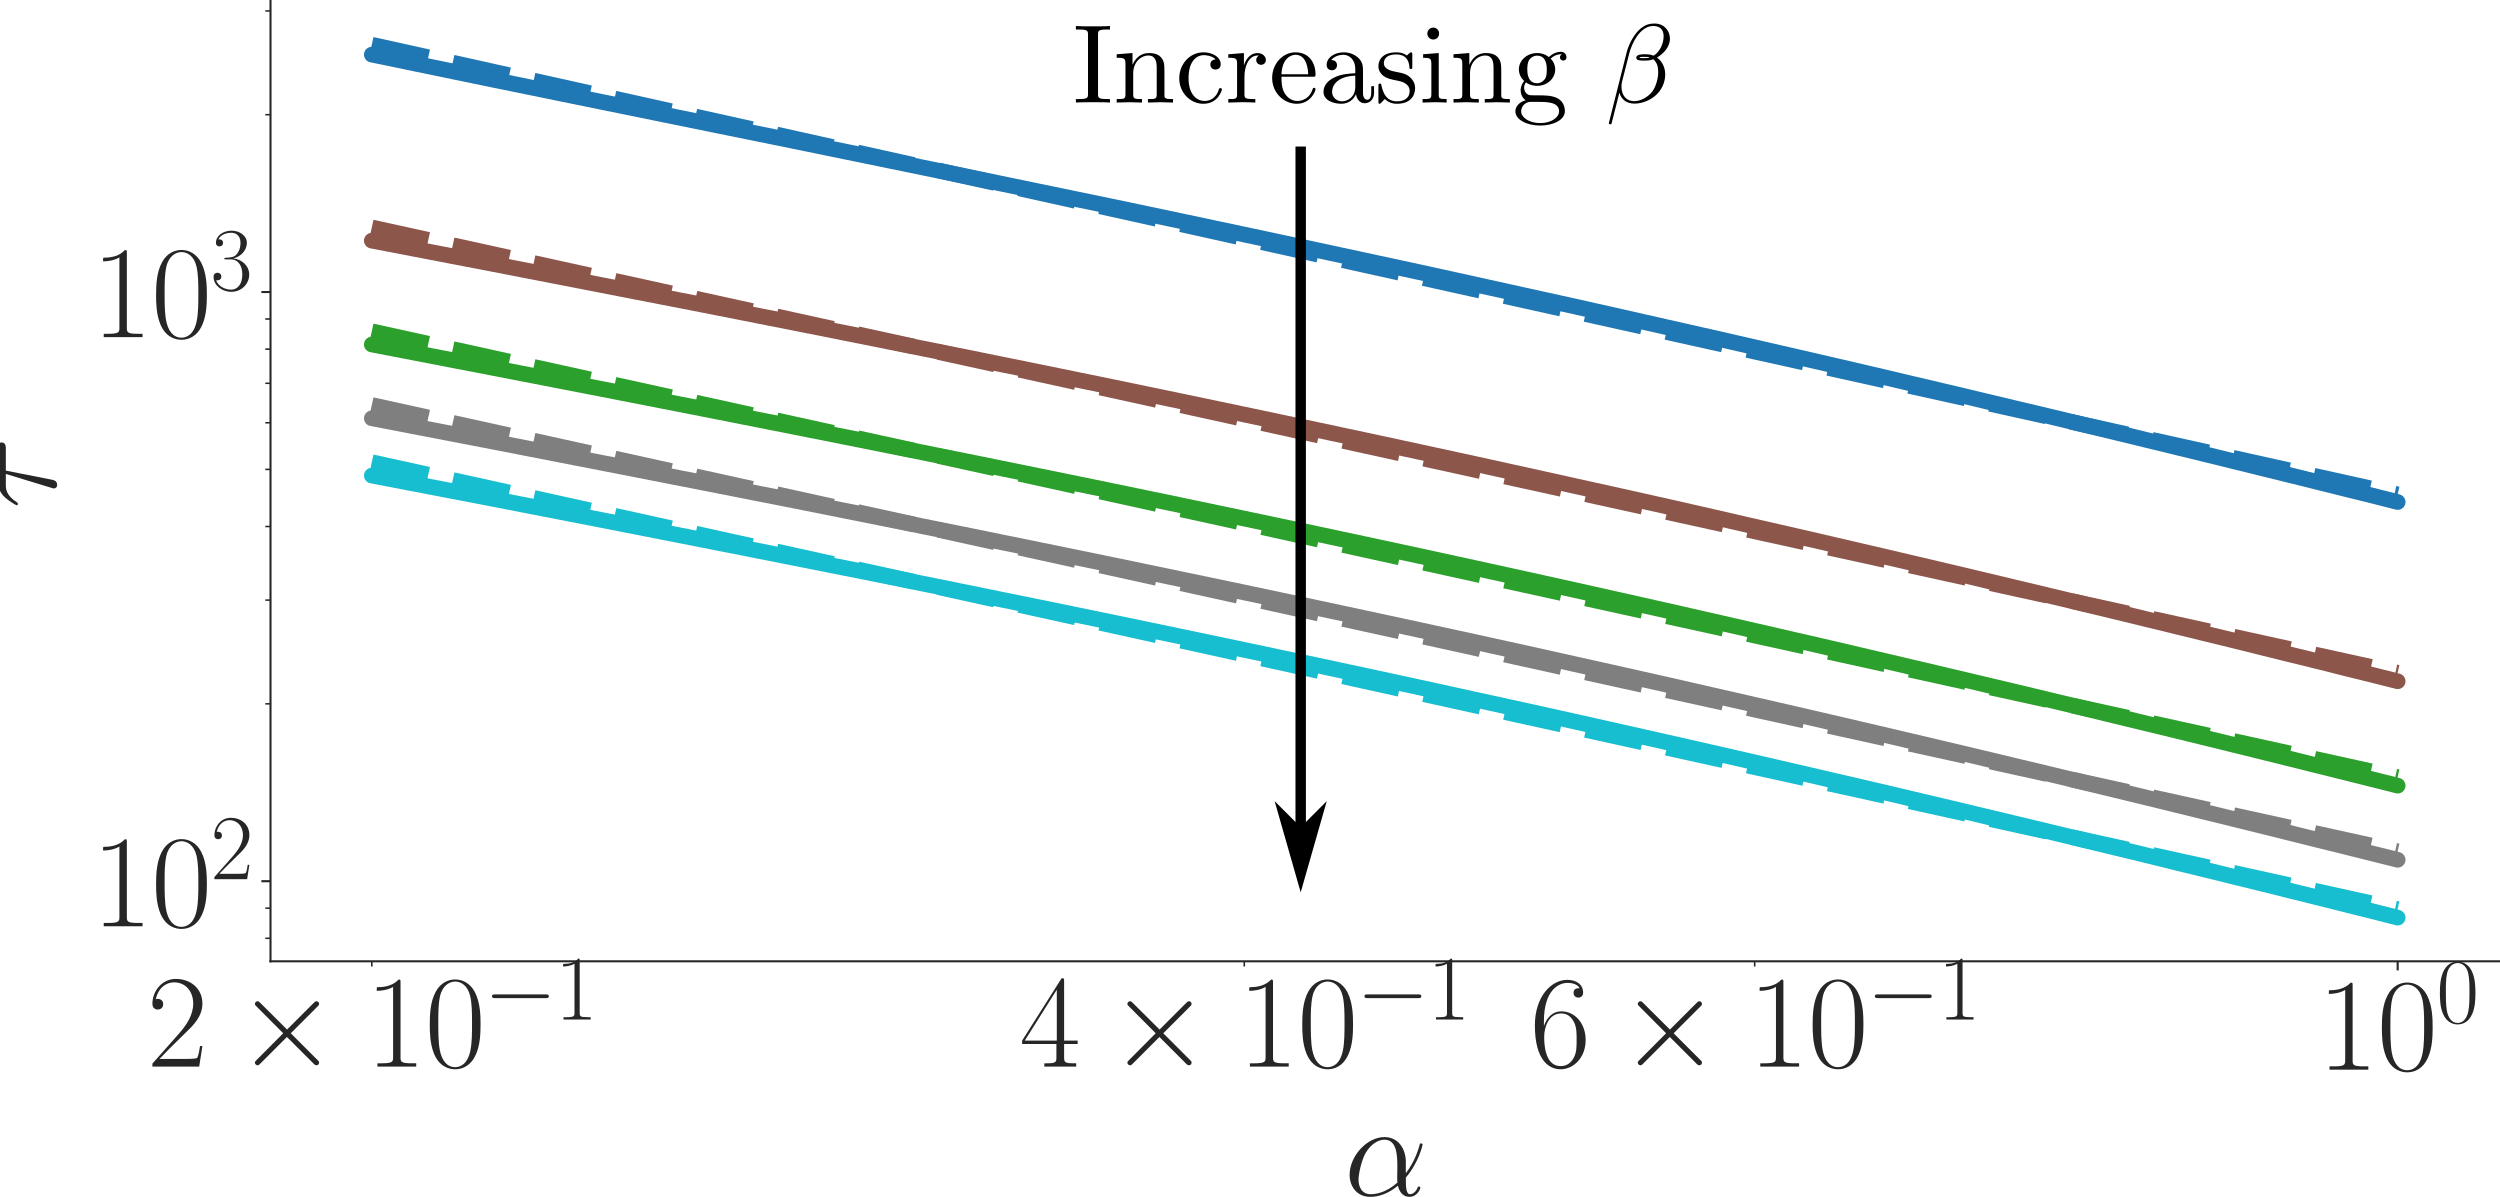 <?xml version="1.0" encoding="UTF-8" standalone="no"?>
<svg
   width="959.227pt"
   height="459.209pt"
   viewBox="0 0 959.227 459.209"
   version="1.1"
   id="svg72"
   sodipodi:docname="loglog_alpha.svg"
   inkscape:version="1.3.2 (091e20e, 2023-11-25)"
   xmlns:inkscape="http://www.inkscape.org/namespaces/inkscape"
   xmlns:sodipodi="http://sodipodi.sourceforge.net/DTD/sodipodi-0.dtd"
   xmlns:xlink="http://www.w3.org/1999/xlink"
   xmlns="http://www.w3.org/2000/svg"
   xmlns:svg="http://www.w3.org/2000/svg"
   xmlns:rdf="http://www.w3.org/1999/02/22-rdf-syntax-ns#"
   xmlns:cc="http://creativecommons.org/ns#"
   xmlns:dc="http://purl.org/dc/elements/1.1/">
  <sodipodi:namedview
     id="namedview72"
     pagecolor="#ffffff"
     bordercolor="#000000"
     borderopacity="0.25"
     inkscape:showpageshadow="2"
     inkscape:pageopacity="0.0"
     inkscape:pagecheckerboard="0"
     inkscape:deskcolor="#d1d1d1"
     inkscape:document-units="pt"
     inkscape:zoom="0.30729167"
     inkscape:cx="629.69492"
     inkscape:cy="312.40678"
     inkscape:window-width="1312"
     inkscape:window-height="449"
     inkscape:window-x="0"
     inkscape:window-y="25"
     inkscape:window-maximized="0"
     inkscape:current-layer="svg72" />
  <defs
     id="defs1">
    <marker
       style="overflow:visible"
       id="DartArrow"
       refX="0"
       refY="0"
       orient="auto-start-reverse"
       inkscape:stockid="Dart arrow"
       markerWidth="1"
       markerHeight="1"
       viewBox="0 0 1 1"
       inkscape:isstock="true"
       inkscape:collect="always"
       preserveAspectRatio="xMidYMid">
      <path
         style="fill:context-stroke;fill-rule:evenodd;stroke:none"
         d="M 0,0 5,-5 -12.5,0 5,5 Z"
         transform="scale(-0.5)"
         id="path6" />
    </marker>
    <style
       type="text/css"
       id="style1">*{stroke-linejoin: round; stroke-linecap: butt}</style>
  </defs>
  <g
     id="figure_1"
     transform="translate(-67.173,-53.6)">
    <g
       id="axes_1">
      <g
         id="patch_2">
        <path
           d="M 170.964,422.437 H 1026 V 54 H 170.964 Z"
           style="fill:#ffffff"
           id="path2" />
      </g>
      <g
         id="matplotlib.axis_1">
        <g
           id="xtick_1">
          <g
             id="line2d_1">
            <defs
               id="defs2">
              <path
                 id="m735fbed77d"
                 d="M 0,0 V 3.5"
                 style="stroke:#262626;stroke-width:0.8" />
            </defs>
            <g
               id="g2">
              <use
                 xlink:href="#m735fbed77d"
                 x="987.135"
                 y="422.437"
                 style="fill:#262626;stroke:#262626;stroke-width:0.8"
                 id="use2" />
            </g>
          </g>
          <g
             id="text_1">
            <!-- $\mathdefault{10^{0}}$ -->
            <g
               style="fill:#262626"
               transform="matrix(0.5,0,0,-0.5,956.294,464.029)"
               id="g5">
              <defs
                 id="defs3">
                <path
                   id="CMR17-31"
                   d="m 1702,4058 c 0,134 -6,134 -96,134 -249,-276 -627,-365 -985,-365 -19,0 -51,0 -58,-19 -6,-13 -6,-26 -6,-160 198,0 531,38 787,191 V 461 C 1344,236 1331,160 781,160 H 589 V 0 c 307,0 627,0 934,0 307,0 627,0 935,0 v 160 h -192 c -551,0 -564,70 -564,298 z"
                   transform="scale(0.016)" />
                <path
                   id="CMR17-30"
                   d="m 2688,2025 c 0,391 -6,1055 -275,1566 -237,448 -615,607 -947,607 -308,0 -698,-140 -941,-601 C 269,3118 243,2524 243,2025 c 0,-364 7,-919 205,-1406 275,-658 768,-747 1018,-747 294,0 742,121 1004,728 192,442 218,959 218,1425 z M 1466,-26 c -410,0 -653,351 -743,838 -70,376 -70,926 -70,1284 0,492 0,901 83,1291 122,542 480,709 730,709 262,0 601,-173 723,-696 83,-364 89,-793 89,-1304 0,-416 0,-927 -76,-1304 C 2067,95 1690,-26 1466,-26 Z"
                   transform="scale(0.016)" />
              </defs>
              <use
                 xlink:href="#CMR17-31"
                 transform="scale(0.996)"
                 id="use3" />
              <use
                 xlink:href="#CMR17-30"
                 transform="matrix(0.996,0,0,0.996,45.69,0)"
                 id="use4" />
              <use
                 xlink:href="#CMR17-30"
                 transform="matrix(0.697,0,0,0.697,91.381,36.154)"
                 id="use5" />
            </g>
          </g>
        </g>
        <g
           id="xtick_2">
          <g
             id="line2d_2">
            <defs
               id="defs5">
              <path
                 id="m567ff8dbfb"
                 d="M 0,0 V 2"
                 style="stroke:#262626;stroke-width:0.6" />
            </defs>
            <g
               id="g6">
              <use
                 xlink:href="#m567ff8dbfb"
                 x="209.829"
                 y="422.437"
                 style="fill:#262626;stroke:#262626;stroke-width:0.6"
                 id="use6" />
            </g>
          </g>
          <g
             id="text_2">
            <!-- $\mathdefault{2\times10^{-1}}$ -->
            <g
               style="fill:#262626"
               transform="matrix(0.5,0,0,-0.5,123.564,462.853)"
               id="g12">
              <defs
                 id="defs6">
                <path
                   id="CMR17-32"
                   d="M 2669,989 H 2554 C 2490,536 2438,459 2413,420 2381,369 1920,369 1830,369 H 602 c 230,250 678,703 1222,1228 390,370 845,805 845,1438 0,755 -602,1189 -1274,1189 -704,0 -1133,-620 -1133,-1194 0,-250 186,-282 263,-282 64,0 256,39 256,262 0,197 -167,254 -256,254 -39,0 -77,-6 -103,-19 122,545 493,813 884,813 556,0 921,-441 921,-1023 0,-556 -326,-1035 -691,-1451 L 262,146 V 0 h 2253 z"
                   transform="scale(0.016)" />
                <path
                   id="CMSY10-2"
                   d="M 2490,1785 1210,3059 c -77,77 -90,89 -141,89 -64,0 -128,-57 -128,-128 0,-44 13,-57 83,-128 L 2304,1606 1024,320 c -70,-71 -83,-84 -83,-128 0,-71 64,-128 128,-128 51,0 64,12 141,89 L 2483,1427 3808,102 c 13,-6 58,-38 96,-38 77,0 128,57 128,128 0,12 0,38 -19,70 -7,13 -1024,1018 -1344,1344 l 1171,1171 c 32,39 128,122 160,160 6,13 32,39 32,83 0,71 -51,128 -128,128 -51,0 -77,-25 -147,-96 z"
                   transform="scale(0.016)" />
                <path
                   id="CMSY10-0"
                   d="m 4218,1472 c 108,0 224,0 224,128 0,128 -116,128 -224,128 H 755 c -109,0 -224,0 -224,-128 0,-128 115,-128 224,-128 z"
                   transform="scale(0.016)" />
              </defs>
              <use
                 xlink:href="#CMR17-32"
                 transform="scale(0.996)"
                 id="use7" />
              <use
                 xlink:href="#CMSY10-2"
                 transform="matrix(0.996,0,0,0.996,67.83,0)"
                 id="use8" />
              <use
                 xlink:href="#CMR17-31"
                 transform="matrix(0.996,0,0,0.996,167.456,0)"
                 id="use9" />
              <use
                 xlink:href="#CMR17-30"
                 transform="matrix(0.996,0,0,0.996,213.147,0)"
                 id="use10" />
              <use
                 xlink:href="#CMSY10-0"
                 transform="matrix(0.697,0,0,0.697,258.837,36.154)"
                 id="use11" />
              <use
                 xlink:href="#CMR17-31"
                 transform="matrix(0.697,0,0,0.697,313.078,36.154)"
                 id="use12" />
            </g>
          </g>
        </g>
        <g
           id="xtick_4">
          <g
             id="line2d_4">
            <g
               id="g20">
              <use
                 xlink:href="#m567ff8dbfb"
                 x="544.596"
                 y="422.437"
                 style="fill:#262626;stroke:#262626;stroke-width:0.6"
                 id="use20" />
            </g>
          </g>
          <g
             id="text_4">
            <!-- $\mathdefault{4\times10^{-1}}$ -->
            <g
               style="fill:#262626"
               transform="matrix(0.5,0,0,-0.5,458.331,462.853)"
               id="g26">
              <defs
                 id="defs20">
                <path
                   id="CMR17-34"
                   d="m 2150,4122 c 0,134 -6,134 -121,134 L 128,1254 V 1088 H 1779 V 457 c 0,-233 -13,-297 -461,-297 H 1197 V 0 c 205,0 550,0 768,0 217,0 563,0 768,0 v 160 h -122 c -448,0 -461,64 -461,297 v 631 h 653 v 166 H 2150 Z M 1798,3703 V 1254 H 256 Z"
                   transform="scale(0.016)" />
              </defs>
              <use
                 xlink:href="#CMR17-34"
                 transform="scale(0.996)"
                 id="use21" />
              <use
                 xlink:href="#CMSY10-2"
                 transform="matrix(0.996,0,0,0.996,67.83,0)"
                 id="use22" />
              <use
                 xlink:href="#CMR17-31"
                 transform="matrix(0.996,0,0,0.996,167.456,0)"
                 id="use23" />
              <use
                 xlink:href="#CMR17-30"
                 transform="matrix(0.996,0,0,0.996,213.147,0)"
                 id="use24" />
              <use
                 xlink:href="#CMSY10-0"
                 transform="matrix(0.697,0,0,0.697,258.837,36.154)"
                 id="use25" />
              <use
                 xlink:href="#CMR17-31"
                 transform="matrix(0.697,0,0,0.697,313.078,36.154)"
                 id="use26" />
            </g>
          </g>
        </g>
        <g
           id="xtick_6">
          <g
             id="line2d_6">
            <g
               id="g28">
              <use
                 xlink:href="#m567ff8dbfb"
                 x="740.423"
                 y="422.437"
                 style="fill:#262626;stroke:#262626;stroke-width:0.6"
                 id="use28" />
            </g>
          </g>
          <g
             id="text_5">
            <!-- $\mathdefault{6\times10^{-1}}$ -->
            <g
               style="fill:#262626"
               transform="matrix(0.5,0,0,-0.5,654.157,462.853)"
               id="g34">
              <defs
                 id="defs28">
                <path
                   id="CMR17-36"
                   d="m 678,2176 c 0,1514 717,1856 1133,1856 135,0 461,-23 589,-256 -102,0 -294,0 -294,-223 0,-172 140,-230 230,-230 58,0 230,25 230,237 0,394 -320,619 -761,619 -762,0 -1562,-789 -1562,-2195 0,-1731 723,-2112 1235,-2112 621,0 1210,555 1210,1411 0,798 -518,1379 -1171,1379 -391,0 -679,-255 -839,-702 z M 1478,25 c -787,0 -787,1175 -787,1411 0,460 218,1124 813,1124 109,0 422,0 634,-440 115,-250 115,-511 115,-831 0,-345 0,-599 -135,-855 C 1978,171 1773,25 1478,25 Z"
                   transform="scale(0.016)" />
              </defs>
              <use
                 xlink:href="#CMR17-36"
                 transform="scale(0.996)"
                 id="use29" />
              <use
                 xlink:href="#CMSY10-2"
                 transform="matrix(0.996,0,0,0.996,67.83,0)"
                 id="use30" />
              <use
                 xlink:href="#CMR17-31"
                 transform="matrix(0.996,0,0,0.996,167.456,0)"
                 id="use31" />
              <use
                 xlink:href="#CMR17-30"
                 transform="matrix(0.996,0,0,0.996,213.147,0)"
                 id="use32" />
              <use
                 xlink:href="#CMSY10-0"
                 transform="matrix(0.697,0,0,0.697,258.837,36.154)"
                 id="use33" />
              <use
                 xlink:href="#CMR17-31"
                 transform="matrix(0.697,0,0,0.697,313.078,36.154)"
                 id="use34" />
            </g>
          </g>
        </g>
        <g
           id="text_6">
          <!-- $\alpha$ -->
          <g
             style="fill:#262626"
             transform="matrix(0.5,0,0,-0.5,582.97,512.311)"
             id="g38">
            <defs
               id="defs37">
              <path
                 id="CMMI12-b"
                 d="m 2963,1616 c 0,619 -352,1199 -1030,1199 C 1094,2815 256,1902 256,996 256,441 602,-64 1254,-64 c 397,0 871,153 1325,536 90,-357 288,-536 563,-536 346,0 519,358 519,441 0,57 -45,57 -64,57 -51,0 -58,-19 -77,-70 -58,-160 -205,-300 -358,-300 -199,0 -199,408 -199,798 653,779 807,1584 807,1590 0,58 -52,58 -71,58 -57,0 -64,-19 -89,-134 -84,-281 -250,-779 -647,-1303 z M 2560,626 C 1997,121 1491,64 1267,64 813,64 685,466 685,766 c 0,274 141,926 339,1278 262,447 621,644 909,644 621,0 621,-811 621,-1347 0,-159 -7,-325 -7,-485 0,-128 7,-160 13,-230 z"
                 transform="scale(0.016)" />
            </defs>
            <use
               xlink:href="#CMMI12-b"
               transform="scale(0.996)"
               id="use38" />
          </g>
        </g>
      </g>
      <g
         id="matplotlib.axis_2">
        <g
           id="ytick_1">
          <g
             id="line2d_10">
            <defs
               id="defs38">
              <path
                 id="mf31af5fce5"
                 d="M 0,0 H -3.5"
                 style="stroke:#262626;stroke-width:0.8" />
            </defs>
            <g
               id="g39">
              <use
                 xlink:href="#mf31af5fce5"
                 x="170.964"
                 y="391.71"
                 style="fill:#262626;stroke:#262626;stroke-width:0.8"
                 id="use39" />
            </g>
          </g>
          <g
             id="text_7">
            <!-- $\mathdefault{10^{2}}$ -->
            <g
               style="fill:#262626"
               transform="matrix(0.5,0,0,-0.5,102.282,409.006)"
               id="g42">
              <use
                 xlink:href="#CMR17-31"
                 transform="scale(0.996)"
                 id="use40" />
              <use
                 xlink:href="#CMR17-30"
                 transform="matrix(0.996,0,0,0.996,45.69,0)"
                 id="use41" />
              <use
                 xlink:href="#CMR17-32"
                 transform="matrix(0.697,0,0,0.697,91.381,36.154)"
                 id="use42" />
            </g>
          </g>
        </g>
        <g
           id="ytick_2">
          <g
             id="line2d_11">
            <g
               id="g43">
              <use
                 xlink:href="#mf31af5fce5"
                 x="170.964"
                 y="165.657"
                 style="fill:#262626;stroke:#262626;stroke-width:0.8"
                 id="use43" />
            </g>
          </g>
          <g
             id="text_8">
            <!-- $\mathdefault{10^{3}}$ -->
            <g
               style="fill:#262626"
               transform="matrix(0.5,0,0,-0.5,102.282,182.953)"
               id="g46">
              <use
                 xlink:href="#CMR17-31"
                 transform="scale(0.996)"
                 id="use44" />
              <use
                 xlink:href="#CMR17-30"
                 transform="matrix(0.996,0,0,0.996,45.69,0)"
                 id="use45" />
              <path
                 id="use46"
                 d="m 106.789,59.658 c 6.211,0 8.935,-5.394 8.935,-11.627 0,-8.39 -4.468,-11.605 -8.51,-11.605 -3.694,0 -9.698,1.842 -11.583,7.279 0.349,-0.142 0.697,-0.142 1.046,-0.142 1.678,0 2.931,1.111 2.931,2.92 0,2.016 -1.536,2.92 -2.931,2.92 -1.177,0 -2.997,-0.556 -2.997,-3.16 0,-6.44 6.276,-11.485 13.675,-11.485 7.737,0 13.664,6.08 13.664,13.218 0,6.778 -5.579,11.681 -12.204,12.444 5.296,1.101 10.395,5.764 10.395,12.008 0,5.35 -5.514,9.262 -11.79,9.262 -6.342,0 -11.921,-3.814 -11.921,-9.262 0,-2.386 1.809,-2.8 2.713,-2.8 1.471,0 2.724,0.904 2.724,2.713 0,1.798 -1.253,2.702 -2.724,2.702 -0.272,0 -0.621,0 -0.904,-0.131 2.027,4.38 7.53,5.176 9.97,5.176 2.441,0 7.05,-1.166 7.05,-7.758 0,-1.929 -0.283,-5.361 -2.659,-8.39 -2.092,-2.681 -4.457,-2.681 -6.756,-2.898 -0.349,0 -1.961,-0.163 -2.234,-0.163 -0.49,-0.065 -0.774,-0.131 -0.774,-0.665 0,-0.49 0.076,-0.556 1.471,-0.556 z"
                 style="stroke-width:0.011" />
            </g>
          </g>
        </g>
        <g
           id="ytick_3">
          <g
             id="line2d_12">
            <defs
               id="defs46">
              <path
                 id="ma2914a8329"
                 d="M 0,0 H -2"
                 style="stroke:#262626;stroke-width:0.6" />
            </defs>
            <g
               id="g47">
              <use
                 xlink:href="#ma2914a8329"
                 x="170.964"
                 y="413.616"
                 style="fill:#262626;stroke:#262626;stroke-width:0.6"
                 id="use47" />
            </g>
          </g>
        </g>
        <g
           id="ytick_4">
          <g
             id="line2d_13">
            <g
               id="g48">
              <use
                 xlink:href="#ma2914a8329"
                 x="170.964"
                 y="402.053"
                 style="fill:#262626;stroke:#262626;stroke-width:0.6"
                 id="use48" />
            </g>
          </g>
        </g>
        <g
           id="ytick_5">
          <g
             id="line2d_14">
            <g
               id="g49">
              <use
                 xlink:href="#ma2914a8329"
                 x="170.964"
                 y="323.661"
                 style="fill:#262626;stroke:#262626;stroke-width:0.6"
                 id="use49" />
            </g>
          </g>
        </g>
        <g
           id="ytick_6">
          <g
             id="line2d_15">
            <g
               id="g50">
              <use
                 xlink:href="#ma2914a8329"
                 x="170.964"
                 y="283.855"
                 style="fill:#262626;stroke:#262626;stroke-width:0.6"
                 id="use50" />
            </g>
          </g>
        </g>
        <g
           id="ytick_7">
          <g
             id="line2d_16">
            <g
               id="g51">
              <use
                 xlink:href="#ma2914a8329"
                 x="170.964"
                 y="255.612"
                 style="fill:#262626;stroke:#262626;stroke-width:0.6"
                 id="use51" />
            </g>
          </g>
        </g>
        <g
           id="ytick_8">
          <g
             id="line2d_17">
            <g
               id="g52">
              <use
                 xlink:href="#ma2914a8329"
                 x="170.964"
                 y="233.706"
                 style="fill:#262626;stroke:#262626;stroke-width:0.6"
                 id="use52" />
            </g>
          </g>
        </g>
        <g
           id="ytick_9">
          <g
             id="line2d_18">
            <g
               id="g53">
              <use
                 xlink:href="#ma2914a8329"
                 x="170.964"
                 y="215.807"
                 style="fill:#262626;stroke:#262626;stroke-width:0.6"
                 id="use53" />
            </g>
          </g>
        </g>
        <g
           id="ytick_10">
          <g
             id="line2d_19">
            <g
               id="g54">
              <use
                 xlink:href="#ma2914a8329"
                 x="170.964"
                 y="200.673"
                 style="fill:#262626;stroke:#262626;stroke-width:0.6"
                 id="use54" />
            </g>
          </g>
        </g>
        <g
           id="ytick_11">
          <g
             id="line2d_20">
            <g
               id="g55">
              <use
                 xlink:href="#ma2914a8329"
                 x="170.964"
                 y="187.564"
                 style="fill:#262626;stroke:#262626;stroke-width:0.6"
                 id="use55" />
            </g>
          </g>
        </g>
        <g
           id="ytick_12">
          <g
             id="line2d_21">
            <g
               id="g56">
              <use
                 xlink:href="#ma2914a8329"
                 x="170.964"
                 y="176.001"
                 style="fill:#262626;stroke:#262626;stroke-width:0.6"
                 id="use56" />
            </g>
          </g>
        </g>
        <g
           id="ytick_13">
          <g
             id="line2d_22">
            <g
               id="g57">
              <use
                 xlink:href="#ma2914a8329"
                 x="170.964"
                 y="97.609"
                 style="fill:#262626;stroke:#262626;stroke-width:0.6"
                 id="use57" />
            </g>
          </g>
        </g>
        <g
           id="ytick_14">
          <g
             id="line2d_23">
            <g
               id="g58">
              <use
                 xlink:href="#ma2914a8329"
                 x="170.964"
                 y="57.803"
                 style="fill:#262626;stroke:#262626;stroke-width:0.6"
                 id="use58" />
            </g>
          </g>
        </g>
        <g
           id="text_9">
          <!-- $\tau$ -->
          <g
             style="fill:#262626"
             transform="matrix(0,-0.5,-0.5,0,88.593,248.809)"
             id="g59">
            <defs
               id="defs58">
              <path
                 id="CMMI12-1c"
                 d="m 1837,2408 h 1062 c 83,0 295,0 295,204 0,140 -122,140 -237,140 H 1197 c -147,0 -365,0 -659,-312 -167,-185 -372,-523 -372,-561 0,-38 32,-51 71,-51 45,0 51,19 83,57 333,523 666,523 826,523 h 531 L 1011,223 C 979,127 979,114 979,95 c 0,-70 45,-159 173,-159 198,0 230,172 250,267 z"
                 transform="scale(0.016)" />
            </defs>
            <use
               xlink:href="#CMMI12-1c"
               transform="scale(0.996)"
               id="use59" />
          </g>
        </g>
      </g>
      <g
         id="line2d_24">
        <path
           d="m 209.829,74.559 46.032,9.519 42.024,8.59 38.658,7.879 35.792,7.275 33.321,6.844 31.17,6.403 29.28,6.067 27.606,5.708 26.113,5.5 24.773,5.262 23.564,5.032 22.468,4.843 21.469,4.63 20.555,4.524 19.716,4.362 18.942,4.177 18.227,4.1 17.564,3.982 16.948,3.823 16.373,3.758 15.836,3.639 15.334,3.536 14.862,3.46 14.418,3.414 14,3.291 13.606,3.245 13.233,3.158 12.88,3.058 12.545,3.044 12.228,2.954 11.926,2.901 11.638,2.831 11.364,2.778 11.103,2.733 10.854,2.679 10.615,2.611 10.387,2.587 10.168,2.53 9.958,2.461 9.757,2.476"
           clip-path="url(#p9aebf6b2a6)"
           style="fill:none;stroke:#1f77b4;stroke-width:6;stroke-linecap:round"
           id="path59" />
      </g>
      <g
         id="line2d_25">
        <path
           d="m 209.829,70.747 46.032,10.217 42.024,9.327 38.658,8.58 35.792,7.944 33.321,7.396 31.17,6.918 29.28,6.499 27.606,6.127 26.113,5.796 24.773,5.498 23.564,5.23 22.468,4.987 21.469,4.765 20.555,4.562 19.716,4.376 18.942,4.204 18.227,4.046 17.564,3.898 16.948,3.762 16.373,3.634 15.836,3.515 15.334,3.403 14.862,3.299 14.418,3.2 14,3.107 13.606,3.02 13.233,2.937 12.88,2.859 12.545,2.784 12.228,2.714 11.926,2.647 11.638,2.583 11.364,2.522 11.103,2.464 10.854,2.409 10.615,2.356 10.387,2.305 10.168,2.257 9.958,2.21 9.757,2.166"
           clip-path="url(#p9aebf6b2a6)"
           style="fill:none;stroke:#1f77b4;stroke-width:6;stroke-dasharray:22.2, 9.6;stroke-dashoffset:0"
           id="path60" />
      </g>
      <g
         id="line2d_26">
        <path
           d="m 209.829,185.784 46.032,8.881 42.024,8.153 38.658,7.563 35.792,7.072 33.321,6.64 31.17,6.272 29.28,5.953 27.606,5.654 26.113,5.414 24.773,5.201 23.564,4.976 22.468,4.802 21.469,4.626 20.555,4.48 19.716,4.324 18.942,4.194 18.227,4.081 17.564,3.945 16.948,3.865 16.373,3.741 15.836,3.641 15.334,3.539 14.862,3.499 14.418,3.376 14,3.303 13.606,3.226 13.233,3.137 12.88,3.095 12.545,3.026 12.228,2.983 11.926,2.882 11.638,2.823 11.364,2.787 11.103,2.733 10.854,2.679 10.615,2.636 10.387,2.594 10.168,2.522 9.958,2.495 9.757,2.456"
           clip-path="url(#p9aebf6b2a6)"
           style="fill:none;stroke:#2ca02c;stroke-width:6;stroke-linecap:round"
           id="path61" />
      </g>
      <g
         id="line2d_27">
        <path
           d="m 209.829,180.713 46.032,10.129 42.024,9.247 38.658,8.507 35.792,7.876 33.321,7.332 31.17,6.859 29.28,6.443 27.606,6.075 26.113,5.746 24.773,5.451 23.564,5.185 22.468,4.944 21.469,4.724 20.555,4.523 19.716,4.338 18.942,4.168 18.227,4.011 17.564,3.865 16.948,3.729 16.373,3.603 15.836,3.485 15.334,3.374 14.862,3.27 14.418,3.173 14,3.081 13.606,2.994 13.233,2.912 12.88,2.834 12.545,2.761 12.228,2.691 11.926,2.624 11.638,2.561 11.364,2.501 11.103,2.443 10.854,2.388 10.615,2.336 10.387,2.286 10.168,2.237 9.958,2.191 9.757,2.147"
           clip-path="url(#p9aebf6b2a6)"
           style="fill:none;stroke:#2ca02c;stroke-width:6;stroke-dasharray:22.2, 9.6;stroke-dashoffset:0"
           id="path62" />
      </g>
      <g
         id="line2d_28">
        <path
           d="m 209.829,145.939 46.032,8.853 42.024,8.17 38.658,7.517 35.792,7.068 33.321,6.638 31.17,6.27 29.28,5.943 27.606,5.656 26.113,5.419 24.773,5.19 23.564,4.98 22.468,4.79 21.469,4.625 20.555,4.464 19.716,4.339 18.942,4.199 18.227,4.036 17.564,3.932 16.948,3.853 16.373,3.776 15.836,3.618 15.334,3.548 14.862,3.46 14.418,3.378 14,3.296 13.606,3.23 13.233,3.164 12.88,3.085 12.545,3.014 12.228,2.952 11.926,2.901 11.638,2.845 11.364,2.778 11.103,2.702 10.854,2.714 10.615,2.622 10.387,2.547 10.168,2.571 9.958,2.453 9.757,2.457"
           clip-path="url(#p9aebf6b2a6)"
           style="fill:none;stroke:#8c564b;stroke-width:6;stroke-linecap:round"
           id="path63" />
      </g>
      <g
         id="line2d_29">
        <path
           d="m 209.829,140.866 46.032,10.117 42.024,9.236 38.658,8.497 35.792,7.867 33.321,7.324 31.17,6.851 29.28,6.435 27.606,6.068 26.113,5.739 24.773,5.445 23.564,5.179 22.468,4.938 21.469,4.719 20.555,4.518 19.716,4.333 18.942,4.163 18.227,4.006 17.564,3.861 16.948,3.725 16.373,3.599 15.836,3.481 15.334,3.37 14.862,3.267 14.418,3.169 14,3.077 13.606,2.99 13.233,2.908 12.88,2.831 12.545,2.757 12.228,2.688 11.926,2.621 11.638,2.558 11.364,2.498 11.103,2.44 10.854,2.386 10.615,2.333 10.387,2.283 10.168,2.235 9.958,2.189 9.757,2.145"
           clip-path="url(#p9aebf6b2a6)"
           style="fill:none;stroke:#8c564b;stroke-width:6;stroke-dasharray:22.2, 9.6;stroke-dashoffset:0"
           id="path64" />
      </g>
      <g
         id="line2d_30">
        <path
           d="m 209.829,214.095 46.032,8.865 42.024,8.184 38.658,7.565 35.792,7.048 33.321,6.651 31.17,6.278 29.28,5.967 27.606,5.665 26.113,5.434 24.773,5.177 23.564,5.011 22.468,4.807 21.469,4.635 20.555,4.471 19.716,4.337 18.942,4.224 18.227,4.062 17.564,3.953 16.948,3.873 16.373,3.742 15.836,3.634 15.334,3.559 14.862,3.466 14.418,3.39 14,3.302 13.606,3.237 13.233,3.172 12.88,3.08 12.545,3.041 12.228,2.951 11.926,2.894 11.638,2.854 11.364,2.786 11.103,2.731 10.854,2.688 10.615,2.642 10.387,2.59 10.168,2.51 9.958,2.494 9.757,2.432"
           clip-path="url(#p9aebf6b2a6)"
           style="fill:none;stroke:#7f7f7f;stroke-width:6;stroke-linecap:round"
           id="path65" />
      </g>
      <g
         id="line2d_31">
        <path
           d="m 209.829,208.998 46.032,10.14 42.024,9.258 38.658,8.516 35.792,7.885 33.321,7.34 31.17,6.867 29.28,6.45 27.606,6.081 26.113,5.752 24.773,5.457 23.564,5.191 22.468,4.949 21.469,4.729 20.555,4.528 19.716,4.343 18.942,4.173 18.227,4.015 17.564,3.869 16.948,3.734 16.373,3.607 15.836,3.489 15.334,3.378 14.862,3.274 14.418,3.176 14,3.084 13.606,2.997 13.233,2.915 12.88,2.837 12.545,2.764 12.228,2.694 11.926,2.627 11.638,2.564 11.364,2.504 11.103,2.446 10.854,2.391 10.615,2.338 10.387,2.288 10.168,2.24 9.958,2.194 9.757,2.149"
           clip-path="url(#p9aebf6b2a6)"
           style="fill:none;stroke:#7f7f7f;stroke-width:6;stroke-dasharray:22.2, 9.6;stroke-dashoffset:0"
           id="path66" />
      </g>
      <g
         id="line2d_32">
        <path
           d="m 209.829,236.081 46.032,8.835 42.024,8.177 38.658,7.587 35.792,7.074 33.321,6.627 31.17,6.312 29.28,5.964 27.606,5.675 26.113,5.437 24.773,5.201 23.564,4.999 22.468,4.806 21.469,4.648 20.555,4.508 19.716,4.307 18.942,4.211 18.227,4.085 17.564,3.965 16.948,3.849 16.373,3.753 15.836,3.655 15.334,3.566 14.862,3.449 14.418,3.406 14,3.313 13.606,3.256 13.233,3.16 12.88,3.105 12.545,3.031 12.228,2.967 11.926,2.874 11.638,2.891 11.364,2.759 11.103,2.749 10.854,2.662 10.615,2.65 10.387,2.576 10.168,2.554 9.958,2.483 9.757,2.482"
           clip-path="url(#p9aebf6b2a6)"
           style="fill:none;stroke:#17becf;stroke-width:6;stroke-linecap:round"
           id="path67" />
      </g>
      <g
         id="line2d_33">
        <path
           d="m 209.829,230.94 46.032,10.152 42.024,9.269 38.658,8.526 35.792,7.894 33.321,7.349 31.17,6.875 29.28,6.458 27.606,6.089 26.113,5.759 24.773,5.464 23.564,5.197 22.468,4.955 21.469,4.735 20.555,4.533 19.716,4.348 18.942,4.178 18.227,4.02 17.564,3.874 16.948,3.738 16.373,3.611 15.836,3.493 15.334,3.382 14.862,3.278 14.418,3.18 14,3.088 13.606,3.001 13.233,2.919 12.88,2.841 12.545,2.767 12.228,2.697 11.926,2.63 11.638,2.567 11.364,2.506 11.103,2.449 10.854,2.394 10.615,2.341 10.387,2.291 10.168,2.243 9.958,2.196 9.757,2.152"
           clip-path="url(#p9aebf6b2a6)"
           style="fill:none;stroke:#17becf;stroke-width:6;stroke-dasharray:22.2, 9.6;stroke-dashoffset:0"
           id="path68" />
      </g>
      <g
         id="patch_3">
        <path
           d="M 170.964,422.437 V 54"
           style="fill:none;stroke:#262626;stroke-width:0.8;stroke-linecap:square;stroke-linejoin:miter"
           id="path69" />
      </g>
      <g
         id="patch_5">
        <path
           d="M 170.964,422.437 H 1026"
           style="fill:none;stroke:#262626;stroke-width:0.8;stroke-linecap:square;stroke-linejoin:miter"
           id="path71" />
      </g>
    </g>
  </g>
  <defs
     id="defs72">
    <clipPath
       id="p9aebf6b2a6">
      <rect
         x="170.964"
         y="54"
         width="855.036"
         height="368.437"
         id="rect72" />
    </clipPath>
  </defs>
  <g
     inkscape:label=""
     transform="matrix(4.312,0,0,4.312,15.223,-314.075)"
     id="g466"
     style="stroke-width:0.657">
    <g
       id="g8982"
       style="stroke-width:0.657">
      <g
         style="fill:#000000;fill-opacity:1;stroke-width:0.657"
         id="g9371">
        <g
           id="use1864"
           transform="translate(91.925,81.963)"
           style="stroke-width:0.657">
          <path
             style="stroke:none;stroke-width:0.657"
             d="M 2.25,-6.031 C 2.25,-6.391 2.266,-6.5 3.062,-6.5 h 0.25 v -0.312 c -0.344,0.031 -1.125,0.031 -1.516,0.031 -0.375,0 -1.172,0 -1.516,-0.031 V -6.5 h 0.25 c 0.797,0 0.828,0.109 0.828,0.469 v 5.25 c 0,0.359 -0.031,0.469 -0.828,0.469 h -0.25 V 0 c 0.344,-0.031 1.141,-0.031 1.516,-0.031 0.391,0 1.172,0 1.516,0.031 v -0.312 h -0.25 C 2.266,-0.312 2.25,-0.422 2.25,-0.781 Z m 0,0"
             id="path84" />
        </g>
        <g
           id="use5701"
           transform="translate(95.522,81.963)"
           style="stroke-width:0.657">
          <path
             style="stroke:none;stroke-width:0.657"
             d="M 1.094,-3.422 V -0.75 c 0,0.438 -0.109,0.438 -0.781,0.438 V 0 c 0.359,-0.016 0.859,-0.031 1.141,-0.031 0.25,0 0.766,0.016 1.109,0.031 v -0.312 c -0.672,0 -0.781,0 -0.781,-0.438 V -2.594 C 1.781,-3.625 2.5,-4.188 3.125,-4.188 c 0.641,0 0.75,0.531 0.75,1.109 V -0.75 c 0,0.438 -0.109,0.438 -0.781,0.438 V 0 c 0.344,-0.016 0.859,-0.031 1.125,-0.031 0.25,0 0.781,0.016 1.109,0.031 v -0.312 c -0.516,0 -0.766,0 -0.766,-0.297 v -1.906 c 0,-0.859 0,-1.156 -0.312,-1.516 -0.141,-0.172 -0.469,-0.375 -1.047,-0.375 C 2.469,-4.406 2,-3.984 1.719,-3.359 V -4.406 L 0.312,-4.297 v 0.312 c 0.703,0 0.781,0.062 0.781,0.562 z m 0,0"
             id="path82" />
        </g>
        <g
           id="use8995"
           transform="translate(101.058,81.963)"
           style="stroke-width:0.657">
          <path
             style="stroke:none;stroke-width:0.657"
             d="m 1.172,-2.172 c 0,-1.625 0.812,-2.047 1.344,-2.047 0.094,0 0.719,0.016 1.062,0.375 -0.406,0.031 -0.469,0.328 -0.469,0.453 0,0.266 0.188,0.453 0.453,0.453 0.266,0 0.469,-0.156 0.469,-0.469 0,-0.672 -0.766,-1.062 -1.531,-1.062 -1.25,0 -2.156,1.078 -2.156,2.312 0,1.281 0.984,2.266 2.141,2.266 1.328,0 1.656,-1.203 1.656,-1.297 0,-0.094 -0.109,-0.094 -0.141,-0.094 -0.078,0 -0.109,0.031 -0.125,0.094 -0.281,0.922 -0.938,1.047 -1.297,1.047 -0.531,0 -1.406,-0.422 -1.406,-2.031 z m 0,0"
             id="path79" />
        </g>
        <g
           id="use8293"
           transform="translate(105.485,81.963)"
           style="stroke-width:0.657">
          <path
             style="stroke:none;stroke-width:0.657"
             d="M 1.672,-3.312 V -4.406 L 0.281,-4.297 v 0.312 c 0.703,0 0.781,0.062 0.781,0.562 V -0.75 c 0,0.438 -0.109,0.438 -0.781,0.438 V 0 c 0.391,-0.016 0.859,-0.031 1.141,-0.031 0.391,0 0.859,0 1.266,0.031 V -0.312 H 2.469 c -0.734,0 -0.75,-0.109 -0.75,-0.469 V -2.312 c 0,-0.984 0.422,-1.875 1.172,-1.875 0.062,0 0.094,0 0.109,0.016 -0.031,0 -0.234,0.125 -0.234,0.391 0,0.266 0.219,0.422 0.438,0.422 0.172,0 0.422,-0.125 0.422,-0.438 0,-0.312 -0.312,-0.609 -0.734,-0.609 -0.734,0 -1.094,0.672 -1.219,1.094 z m 0,0"
             id="path78" />
        </g>
        <g
           id="use9585"
           transform="translate(109.387,81.963)"
           style="stroke-width:0.657">
          <path
             style="stroke:none;stroke-width:0.657"
             d="M 1.109,-2.516 C 1.172,-4 2.016,-4.25 2.359,-4.25 c 1.016,0 1.125,1.344 1.125,1.734 z m 0,0.219 h 2.781 c 0.219,0 0.25,0 0.25,-0.219 0,-0.984 -0.547,-1.953 -1.781,-1.953 -1.156,0 -2.078,1.031 -2.078,2.281 0,1.328 1.047,2.297 2.188,2.297 C 3.688,0.109 4.141,-1 4.141,-1.188 4.141,-1.281 4.062,-1.312 4,-1.312 c -0.078,0 -0.109,0.062 -0.125,0.141 -0.344,1.031 -1.25,1.031 -1.344,1.031 -0.5,0 -0.891,-0.297 -1.125,-0.672 -0.297,-0.469 -0.297,-1.125 -0.297,-1.484 z m 0,0"
             id="path77" />
        </g>
        <g
           id="use3126"
           transform="translate(113.815,81.963)"
           style="stroke-width:0.657">
          <path
             style="stroke:none;stroke-width:0.657"
             d="m 3.312,-0.75 c 0.047,0.391 0.312,0.812 0.781,0.812 0.219,0 0.828,-0.141 0.828,-0.953 v -0.562 h -0.25 v 0.562 c 0,0.578 -0.25,0.641 -0.359,0.641 -0.328,0 -0.375,-0.453 -0.375,-0.5 v -1.984 c 0,-0.422 0,-0.812 -0.359,-1.188 C 3.188,-4.312 2.688,-4.469 2.219,-4.469 c -0.828,0 -1.516,0.469 -1.516,1.125 0,0.297 0.203,0.469 0.469,0.469 0.281,0 0.453,-0.203 0.453,-0.453 0,-0.125 -0.047,-0.453 -0.516,-0.453 C 1.391,-4.141 1.875,-4.25 2.188,-4.25 c 0.5,0 1.062,0.391 1.062,1.281 v 0.359 c -0.516,0.031 -1.203,0.062 -1.828,0.359 -0.75,0.344 -1,0.859 -1,1.297 0,0.812 0.969,1.062 1.594,1.062 0.656,0 1.109,-0.406 1.297,-0.859 z M 3.25,-2.391 v 1 c 0,0.938 -0.719,1.281 -1.172,1.281 -0.484,0 -0.891,-0.344 -0.891,-0.844 0,-0.547 0.422,-1.375 2.062,-1.438 z m 0,0"
             id="path76" />
        </g>
        <g
           id="use2934"
           transform="translate(118.796,81.963)"
           style="stroke-width:0.657">
          <path
             style="stroke:none;stroke-width:0.657"
             d="m 2.078,-1.938 c 0.219,0.047 1.031,0.203 1.031,0.922 0,0.5 -0.344,0.906 -1.125,0.906 -0.844,0 -1.203,-0.562 -1.391,-1.422 C 0.562,-1.656 0.562,-1.688 0.453,-1.688 c -0.125,0 -0.125,0.062 -0.125,0.234 V -0.125 c 0,0.172 0,0.234 0.109,0.234 0.047,0 0.062,-0.016 0.25,-0.203 0.016,-0.016 0.016,-0.031 0.203,-0.219 0.438,0.406 0.891,0.422 1.094,0.422 1.141,0 1.609,-0.672 1.609,-1.391 0,-0.516 -0.297,-0.828 -0.422,-0.938 C 2.844,-2.547 2.453,-2.625 2.031,-2.703 1.469,-2.812 0.812,-2.938 0.812,-3.516 c 0,-0.359 0.25,-0.766 1.109,-0.766 1.094,0 1.156,0.906 1.172,1.203 0,0.094 0.094,0.094 0.109,0.094 0.141,0 0.141,-0.047 0.141,-0.234 v -1.016 c 0,-0.156 0,-0.234 -0.109,-0.234 -0.047,0 -0.078,0 -0.203,0.125 -0.031,0.031 -0.125,0.125 -0.172,0.156 -0.375,-0.281 -0.781,-0.281 -0.938,-0.281 -1.219,0 -1.594,0.672 -1.594,1.234 0,0.344 0.156,0.625 0.422,0.844 0.328,0.25 0.609,0.312 1.328,0.453 z m 0,0"
             id="path75" />
        </g>
        <g
           id="use5216"
           transform="translate(122.725,81.963)"
           style="stroke-width:0.657">
          <path
             style="stroke:none;stroke-width:0.657"
             d="M 1.766,-4.406 0.375,-4.297 v 0.312 c 0.641,0 0.734,0.062 0.734,0.547 V -0.75 c 0,0.438 -0.109,0.438 -0.781,0.438 V 0 C 0.641,-0.016 1.188,-0.031 1.422,-0.031 1.781,-0.031 2.125,-0.016 2.469,0 v -0.312 c -0.672,0 -0.703,-0.047 -0.703,-0.438 z m 0.031,-1.734 c 0,-0.312 -0.234,-0.531 -0.516,-0.531 -0.312,0 -0.531,0.266 -0.531,0.531 0,0.266 0.219,0.531 0.531,0.531 0.281,0 0.516,-0.219 0.516,-0.531 z m 0,0"
             id="path81" />
        </g>
        <g
           id="use5878"
           transform="translate(125.493,81.963)"
           style="stroke-width:0.657">
          <path
             style="stroke:none;stroke-width:0.657"
             d="M 1.094,-3.422 V -0.75 c 0,0.438 -0.109,0.438 -0.781,0.438 V 0 c 0.359,-0.016 0.859,-0.031 1.141,-0.031 0.25,0 0.766,0.016 1.109,0.031 v -0.312 c -0.672,0 -0.781,0 -0.781,-0.438 V -2.594 C 1.781,-3.625 2.5,-4.188 3.125,-4.188 c 0.641,0 0.75,0.531 0.75,1.109 V -0.75 c 0,0.438 -0.109,0.438 -0.781,0.438 V 0 c 0.344,-0.016 0.859,-0.031 1.125,-0.031 0.25,0 0.781,0.016 1.109,0.031 v -0.312 c -0.516,0 -0.766,0 -0.766,-0.297 v -1.906 c 0,-0.859 0,-1.156 -0.312,-1.516 -0.141,-0.172 -0.469,-0.375 -1.047,-0.375 C 2.469,-4.406 2,-3.984 1.719,-3.359 V -4.406 L 0.312,-4.297 v 0.312 c 0.703,0 0.781,0.062 0.781,0.562 z m 0,0"
             id="path83" />
        </g>
        <g
           id="use6433"
           transform="translate(131.028,81.963)"
           style="stroke-width:0.657">
          <path
             style="stroke:none;stroke-width:0.657"
             d="m 2.219,-1.719 c -0.875,0 -0.875,-1 -0.875,-1.219 0,-0.266 0.016,-0.594 0.156,-0.844 0.078,-0.109 0.312,-0.391 0.719,-0.391 0.859,0 0.859,0.984 0.859,1.219 0,0.266 0,0.594 -0.156,0.844 C 2.844,-2 2.609,-1.719 2.219,-1.719 Z M 1.062,-1.328 c 0,-0.031 0,-0.266 0.156,-0.469 0.391,0.281 0.812,0.312 1,0.312 0.922,0 1.609,-0.688 1.609,-1.453 0,-0.375 -0.156,-0.734 -0.406,-0.969 C 3.781,-4.25 4.141,-4.297 4.312,-4.297 c 0.031,0 0.078,0 0.109,0.016 C 4.312,-4.25 4.25,-4.141 4.25,-4.016 c 0,0.172 0.141,0.281 0.297,0.281 0.094,0 0.281,-0.062 0.281,-0.297 0,-0.172 -0.109,-0.484 -0.5,-0.484 -0.203,0 -0.641,0.062 -1.062,0.469 C 2.844,-4.375 2.438,-4.406 2.219,-4.406 c -0.938,0 -1.625,0.688 -1.625,1.453 0,0.438 0.219,0.812 0.469,1.031 -0.125,0.141 -0.312,0.469 -0.312,0.828 0,0.312 0.141,0.688 0.453,0.891 -0.609,0.156 -0.922,0.594 -0.922,0.984 0,0.719 0.984,1.266 2.203,1.266 1.172,0 2.203,-0.5 2.203,-1.281 0,-0.344 -0.125,-0.859 -0.641,-1.141 -0.531,-0.266 -1.109,-0.266 -1.719,-0.266 -0.25,0 -0.672,0 -0.75,-0.016 C 1.266,-0.703 1.062,-1 1.062,-1.328 Z M 2.5,1.828 c -1.016,0 -1.703,-0.516 -1.703,-1.047 0,-0.453 0.375,-0.828 0.812,-0.844 h 0.594 c 0.859,0 1.969,0 1.969,0.844 0,0.547 -0.703,1.047 -1.672,1.047 z m 0,0"
             id="path80" />
        </g>
      </g>
      <g
         style="fill:#000000;fill-opacity:1;stroke-width:0.657"
         id="g6697">
        <g
           id="use8577"
           transform="translate(139.331,81.963)"
           style="stroke-width:0.657">
          <path
             style="stroke:none;stroke-width:0.657"
             d="m 5.734,-5.672 c 0,-0.75 -0.547,-1.359 -1.359,-1.359 -0.578,0 -0.859,0.156 -1.203,0.406 C 2.625,-6.219 2.078,-5.25 1.891,-4.5 L 0.297,1.828 C 0.297,1.875 0.344,1.938 0.422,1.938 0.5,1.938 0.531,1.906 0.531,1.891 L 1.234,-0.875 c 0.188,0.609 0.625,0.969 1.359,0.969 C 3.312,0.094 4.062,-0.25 4.516,-0.688 5,-1.141 5.312,-1.781 5.312,-2.516 c 0,-0.719 -0.375,-1.25 -0.734,-1.484 0.578,-0.344 1.156,-0.953 1.156,-1.672 z M 3.938,-4.016 c -0.125,0.047 -0.234,0.062 -0.484,0.062 -0.141,0 -0.328,0.016 -0.438,-0.031 0.031,-0.109 0.391,-0.078 0.5,-0.078 0.203,0 0.297,0 0.422,0.047 z M 5.172,-5.906 c 0,0.703 -0.375,1.422 -0.891,1.734 C 4,-4.281 3.812,-4.297 3.516,-4.297 c -0.219,0 -0.781,-0.016 -0.781,0.312 0,0.281 0.516,0.25 0.688,0.25 0.375,0 0.531,0 0.828,-0.125 0.375,0.359 0.422,0.672 0.438,1.125 0.016,0.578 -0.219,1.328 -0.5,1.719 C 3.797,-0.484 3.125,-0.125 2.562,-0.125 c -0.766,0 -1.141,-0.578 -1.141,-1.281 0,-0.094 0,-0.25 0.047,-0.438 L 2.109,-4.359 C 2.328,-5.219 3.047,-6.812 4.25,-6.812 c 0.578,0 0.922,0.312 0.922,0.906 z m 0,0"
             id="path74" />
        </g>
      </g>
    </g>
  </g>
  <path
     style="fill:#74cbf1;stroke:#000000;stroke-width:4;marker-end:url(#DartArrow)"
     d="M 499.064,56.231 V 317.383"
     id="path85" />
</svg>
